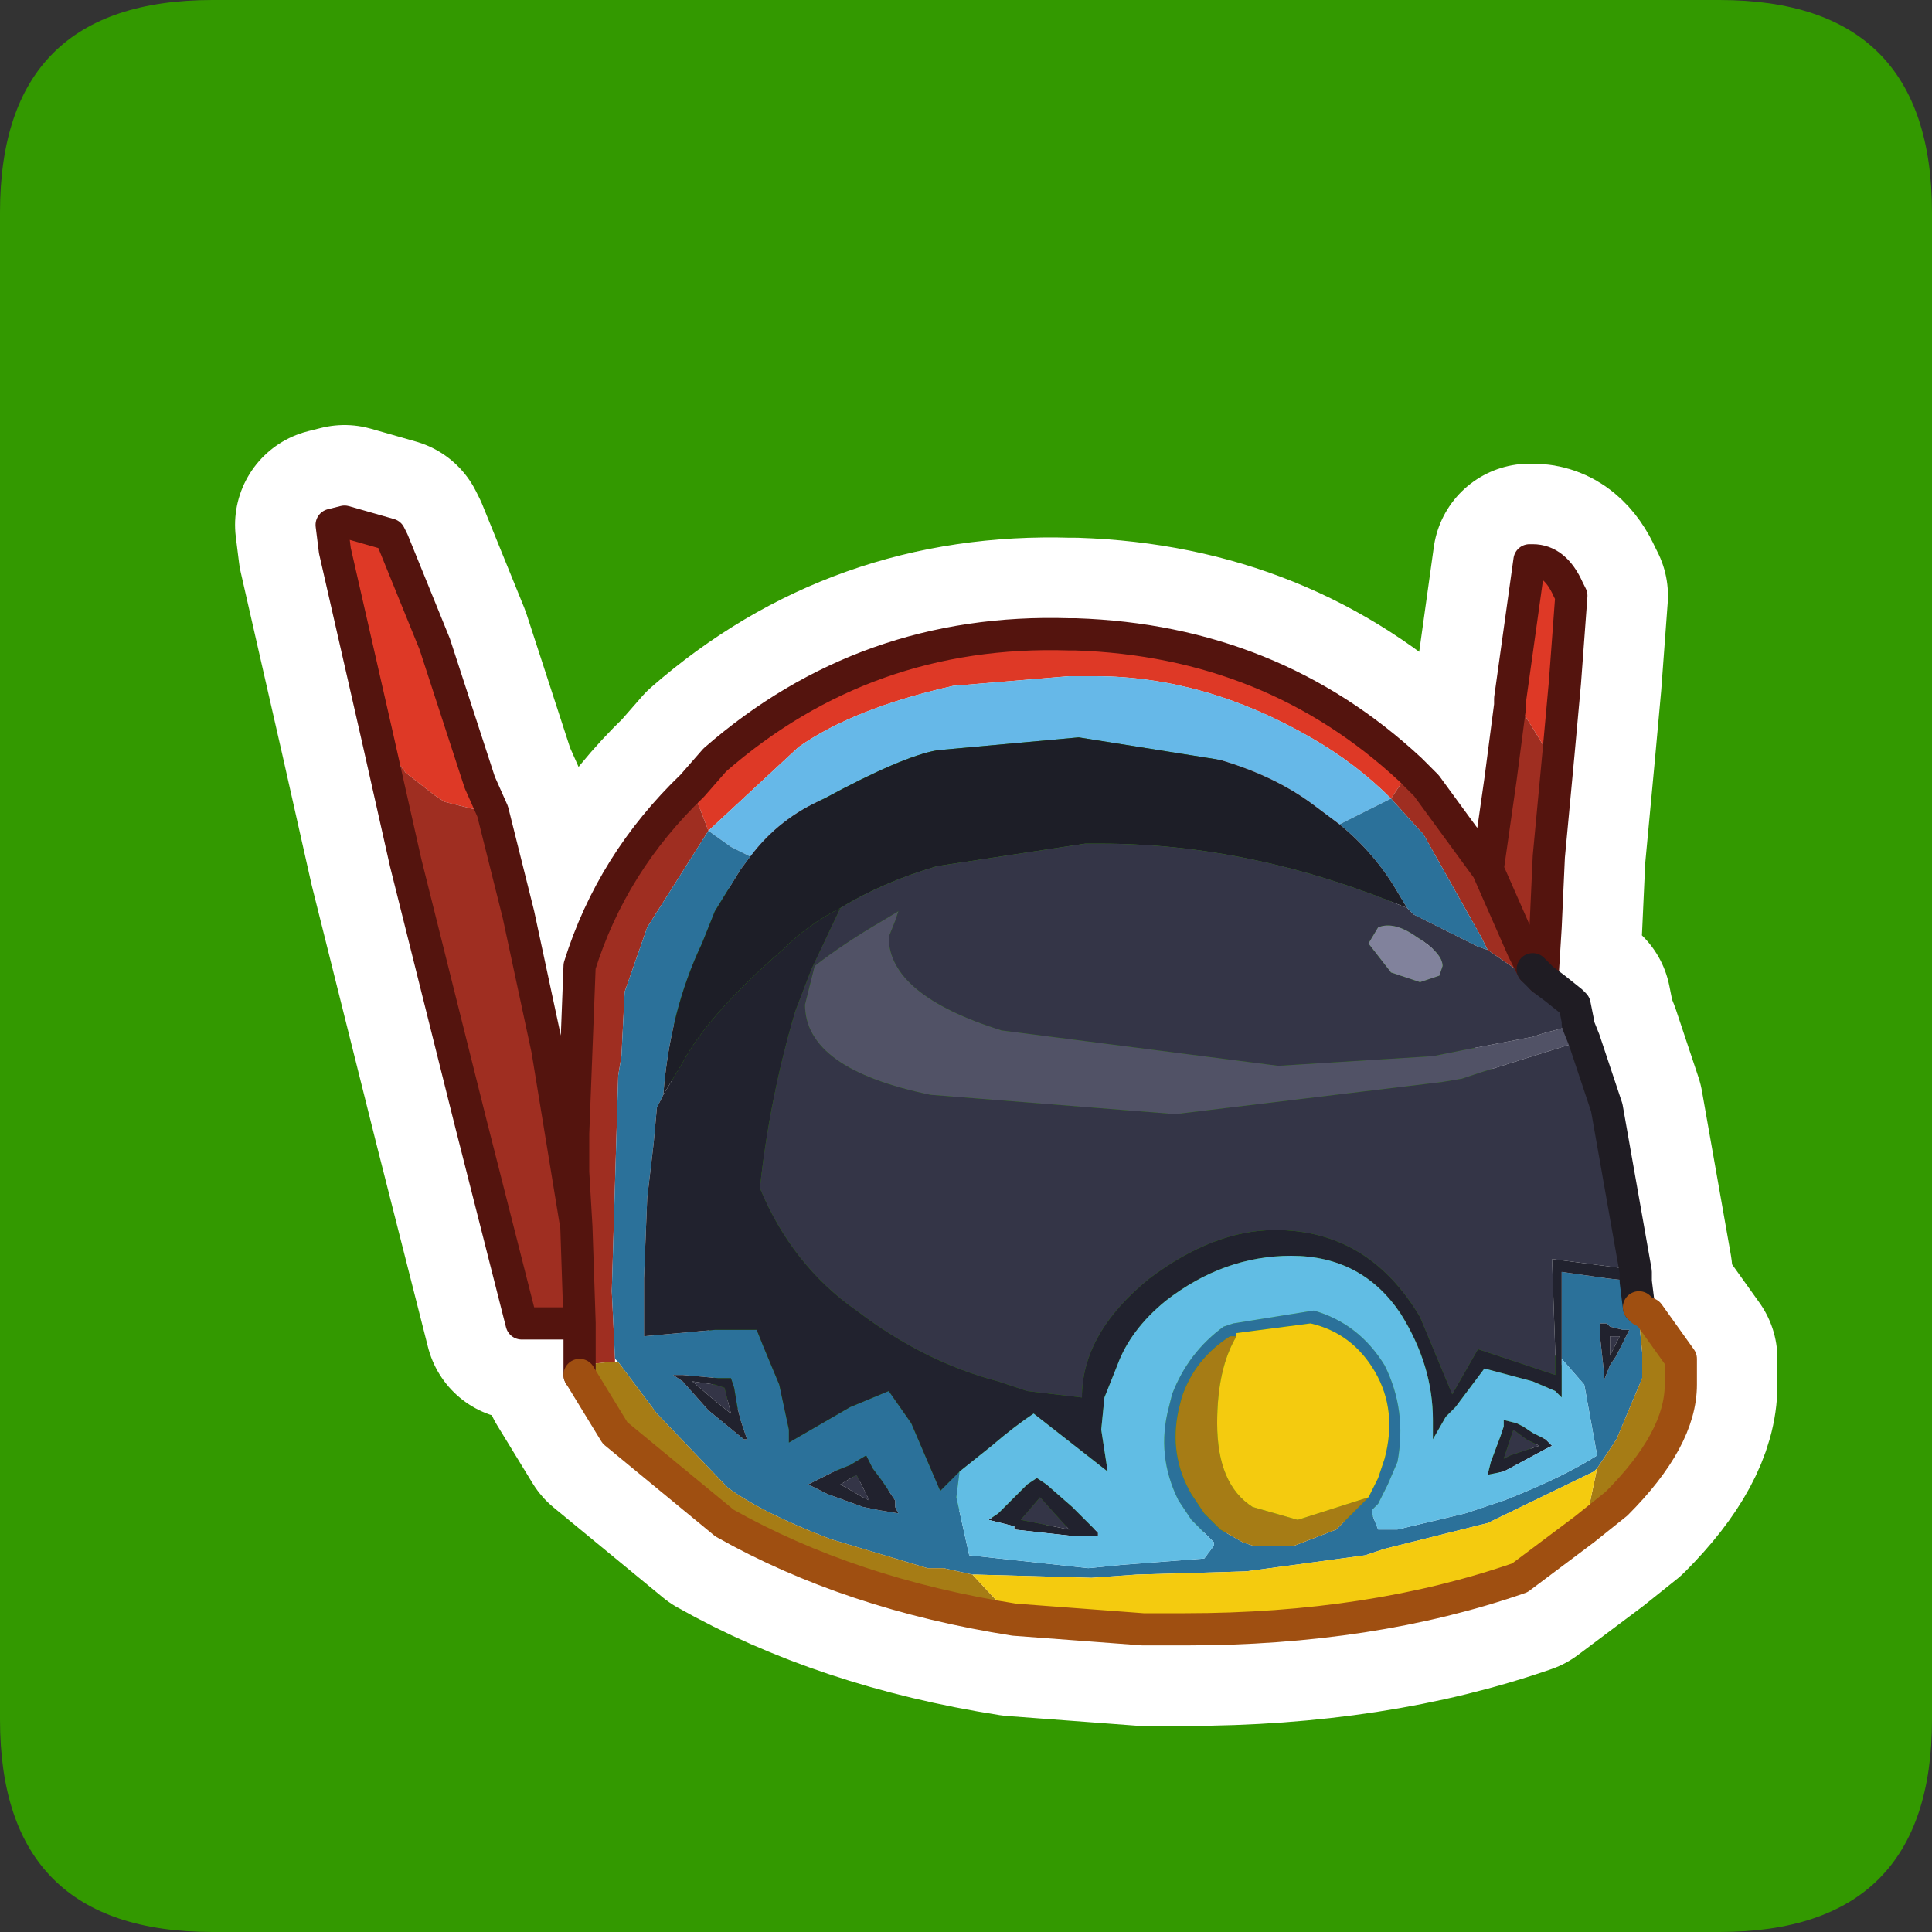 <?xml version="1.0" encoding="UTF-8" standalone="no"?>
<svg xmlns:ffdec="https://www.free-decompiler.com/flash" xmlns:xlink="http://www.w3.org/1999/xlink" ffdec:objectType="frame" height="30.0px" width="30.0px" xmlns="http://www.w3.org/2000/svg">
  <rect width="100%" height="100%" fill="#333333" stroke="none"/>
  <g transform="matrix(1.0, 0.0, 0.0, 1.0, 0.0, 0.0)">
    <use ffdec:characterId="1" height="30.0" transform="matrix(1.0, 0.0, 0.0, 1.0, 0.0, 0.0)" width="30.0" xlink:href="#shape0"/>
    <use ffdec:characterId="3" height="30.0" transform="matrix(1.0, 0.0, 0.0, 1.0, 0.0, 0.0)" width="30.0" xlink:href="#sprite0"/>
  </g>
  <defs>
    <g id="shape0" transform="matrix(1.0, 0.0, 0.0, 1.0, 0.0, 0.0)">
      <path d="M0.0 0.0 L30.0 0.0 30.0 30.0 0.0 30.0 0.0 0.0" fill="#33cc66" fill-opacity="0.0" fill-rule="evenodd" stroke="none"/>
    </g>
    <g id="sprite0" transform="matrix(1.0, 0.0, 0.0, 1.0, 0.0, 0.1)">
      <use ffdec:characterId="2" height="30.0" transform="matrix(1.0, 0.0, 0.0, 1.0, 0.0, -0.1)" width="30.0" xlink:href="#shape1"/>
    </g>
    <g id="shape1" transform="matrix(1.0, 0.0, 0.0, 1.0, 0.0, 0.1)">
      <path d="M3.3 -0.1 L26.7 -0.1 Q30.0 -0.1 30.0 3.2 L30.0 26.6 Q30.0 29.9 26.7 29.9 L3.3 29.9 Q0.0 29.9 0.0 26.6 L0.0 3.2 Q0.0 -0.1 3.3 -0.1" fill="#339900" fill-rule="evenodd" stroke="none"/>
      <path d="M6.1 8.3 L6.75 9.9 7.45 12.05 7.65 12.5 8.05 14.1 8.5 16.2 8.95 18.95 8.9 18.1 8.9 17.5 9.0 14.9 Q9.5 13.3 10.75 12.1 L11.1 11.7 Q13.45 9.65 16.6 9.75 L16.7 9.75 Q19.75 9.85 21.9 11.85 L22.15 12.1 23.1 13.4 23.3 12.0 23.45 10.85 23.45 10.75 23.75 8.6 23.8 8.6 Q24.15 8.6 24.35 9.05 L24.4 9.15 24.3 10.5 24.2 11.6 24.05 13.2 24.0 14.3 23.95 15.1 24.15 15.25 24.4 15.45 24.45 15.5 24.5 15.75 24.5 15.8 24.6 16.05 24.95 17.1 25.4 19.65 25.4 19.8 25.45 20.2 25.5 20.25 25.6 20.3 26.1 21.0 26.1 21.4 Q26.1 22.25 25.1 23.25 L24.6 23.65 23.6 24.4 Q21.3 25.2 18.4 25.2 L17.75 25.2 15.75 25.05 Q13.2 24.65 11.25 23.55 L9.55 22.15 9.0 21.25 9.0 21.1 9.0 20.45 8.7 20.45 8.1 20.45 7.3 17.3 6.3 13.3 5.85 11.3 5.2 8.45 5.15 8.05 5.35 8.0 6.05 8.2 6.1 8.3 M9.55 21.05 L9.6 21.05 9.55 21.0 9.55 21.05 Z" fill="none" stroke="#ffffff" stroke-linecap="round" stroke-linejoin="round" stroke-width="3.0"/>
      <path d="M5.85 11.3 L5.2 8.45 5.15 8.05 5.35 8.0 6.05 8.2 6.1 8.3 6.75 9.9 7.45 12.05 7.65 12.5 7.5 12.5 6.9 12.35 6.75 12.25 6.3 11.9 5.85 11.3 M10.75 12.1 L11.1 11.7 Q13.45 9.65 16.6 9.75 L16.7 9.75 Q19.75 9.85 21.9 11.85 L21.7 12.15 21.6 12.3 Q21.05 11.75 20.35 11.35 18.7 10.4 17.0 10.4 L16.65 10.4 16.6 10.4 14.8 10.55 Q13.25 10.9 12.4 11.5 L11.0 12.8 10.75 12.15 10.75 12.1 M23.45 10.75 L23.75 8.6 23.8 8.6 Q24.15 8.6 24.35 9.05 L24.4 9.15 24.3 10.5 24.2 11.6 23.95 11.45 23.55 10.8 23.5 10.75 23.45 10.75" fill="#de3926" fill-rule="evenodd" stroke="none"/>
      <path d="M7.65 12.5 L8.05 14.1 8.5 16.2 8.95 18.95 8.9 18.1 8.9 17.5 9.0 14.9 Q9.5 13.3 10.75 12.1 L10.75 12.15 11.0 12.8 10.05 14.3 9.7 15.3 9.65 16.3 9.6 16.6 9.5 19.95 9.55 21.0 9.55 21.05 9.45 21.05 9.0 21.1 9.0 20.45 8.7 20.45 8.1 20.45 7.3 17.3 6.3 13.3 5.85 11.3 6.3 11.9 6.75 12.25 6.9 12.35 7.5 12.5 7.65 12.5 M21.9 11.85 L22.15 12.1 23.1 13.4 23.3 12.0 23.45 10.85 23.45 10.75 23.5 10.75 23.55 10.8 23.95 11.45 24.2 11.6 24.05 13.2 24.0 14.3 23.95 15.1 24.15 15.25 24.4 15.45 24.45 15.5 24.5 15.75 23.9 15.2 23.1 14.65 23.0 14.45 22.1 12.85 22.05 12.8 21.6 12.3 21.7 12.15 21.9 11.85 M23.8 14.95 L23.65 14.65 23.1 13.4 23.65 14.65 23.8 14.95 23.95 15.1 23.8 14.95 M8.95 18.95 L9.0 20.45 8.95 18.95" fill="#9f2e21" fill-rule="evenodd" stroke="none"/>
      <path d="M11.65 13.2 L11.35 13.05 11.0 12.8 12.4 11.5 Q13.25 10.9 14.8 10.55 L16.6 10.4 16.65 10.4 17.0 10.4 Q18.7 10.4 20.35 11.35 21.05 11.75 21.6 12.3 L20.8 12.7 20.4 12.4 Q19.8 11.95 18.95 11.7 L16.75 11.35 14.55 11.55 Q14.0 11.65 12.8 12.3 12.1 12.6 11.65 13.2" fill="#66b8e8" fill-rule="evenodd" stroke="none"/>
      <path d="M25.4 19.8 L25.45 20.2 25.5 20.25 25.45 20.4 25.5 20.9 25.5 21.3 25.1 22.25 24.8 22.7 24.75 22.75 23.1 23.55 21.5 23.95 21.2 24.05 19.35 24.3 17.65 24.35 16.95 24.4 15.15 24.35 15.1 24.35 14.65 24.25 14.6 24.25 14.4 24.25 12.9 23.8 Q11.85 23.4 11.3 23.0 L10.2 21.85 9.6 21.05 9.55 21.0 9.5 19.95 9.6 16.6 9.65 16.3 9.7 15.3 10.05 14.3 11.0 12.8 11.35 13.05 11.65 13.2 11.5 13.4 11.1 14.05 10.9 14.55 Q10.4 15.6 10.3 16.9 L10.2 17.1 10.15 17.65 10.05 18.5 10.0 19.75 10.0 20.65 11.1 20.55 11.75 20.55 11.85 20.8 12.1 21.4 12.25 22.1 12.25 22.3 13.2 21.75 13.8 21.5 14.15 22.0 14.6 23.05 14.9 22.75 14.85 23.15 15.05 24.05 16.9 24.25 17.4 24.2 18.7 24.1 18.85 23.9 18.85 23.85 18.5 23.5 18.3 23.2 Q17.95 22.5 18.15 21.75 L18.2 21.55 Q18.45 20.9 19.0 20.5 L19.15 20.45 20.4 20.25 Q21.1 20.45 21.5 21.1 21.85 21.8 21.7 22.6 L21.55 22.95 21.4 23.25 21.3 23.35 21.3 23.4 21.4 23.65 21.5 23.65 21.7 23.65 22.75 23.4 23.35 23.2 Q24.25 22.85 24.8 22.5 L24.6 21.4 24.25 21.0 24.25 20.5 24.25 19.65 24.95 19.75 25.4 19.8 M20.8 12.7 L21.6 12.3 22.05 12.8 22.1 12.85 23.0 14.45 23.1 14.65 22.95 14.6 21.95 14.1 21.85 14.0 21.7 13.75 Q21.35 13.15 20.8 12.7 M25.2 20.55 L25.0 20.5 24.95 20.45 24.85 20.45 24.85 20.65 24.85 20.7 24.9 21.15 24.9 21.35 25.0 21.1 25.1 20.95 25.25 20.65 25.3 20.55 25.2 20.55 M21.25 23.15 L21.4 22.85 21.5 22.55 Q21.7 21.8 21.35 21.2 21.0 20.6 20.35 20.45 L19.2 20.6 19.2 20.65 19.1 20.65 Q18.55 21.0 18.35 21.6 L18.3 21.8 Q18.15 22.5 18.5 23.1 L18.7 23.4 18.95 23.65 19.3 23.85 19.45 23.9 19.8 23.9 20.1 23.9 20.75 23.65 20.9 23.5 21.25 23.15 M11.5 21.95 L11.45 21.75 11.4 21.45 11.35 21.3 11.15 21.3 10.6 21.25 10.45 21.25 10.6 21.35 11.0 21.8 11.55 22.25 11.6 22.25 11.5 21.95 M13.55 22.7 L13.45 22.5 13.2 22.65 12.95 22.75 12.75 22.85 12.55 22.95 12.85 23.1 13.4 23.3 13.65 23.35 13.95 23.4 13.9 23.3 13.9 23.2 13.7 22.9 13.55 22.7" fill="#2b719a" fill-rule="evenodd" stroke="none"/>
      <path d="M11.65 13.2 Q12.1 12.6 12.8 12.3 14.0 11.65 14.55 11.55 L16.75 11.35 18.95 11.7 Q19.8 11.95 20.4 12.4 L20.8 12.7 Q21.35 13.15 21.7 13.75 L21.85 14.0 Q19.45 13.0 17.1 13.0 L16.85 13.0 14.55 13.35 Q13.7 13.6 13.05 14.0 12.55 14.25 12.15 14.65 11.0 15.65 10.6 16.4 L10.3 16.9 Q10.4 15.6 10.9 14.55 L11.1 14.05 11.5 13.4 11.65 13.2" fill="#1d1e27" fill-rule="evenodd" stroke="none"/>
      <path d="M24.5 15.8 L24.6 16.05 23.8 16.3 23.0 16.55 22.7 16.65 22.4 16.7 18.25 17.2 14.45 16.9 Q12.5 16.5 12.5 15.5 L12.65 14.9 Q13.1 14.55 13.7 14.2 L13.95 14.05 13.9 14.2 13.8 14.45 Q13.8 15.35 15.55 15.9 L19.85 16.45 22.25 16.3 22.75 16.2 23.8 16.0 23.95 15.95 24.5 15.8" fill="#515266" fill-rule="evenodd" stroke="none"/>
      <path d="M24.5 15.75 L24.5 15.8 23.95 15.95 23.8 16.0 22.75 16.2 22.25 16.3 19.85 16.45 15.55 15.9 Q13.8 15.35 13.8 14.45 L13.9 14.2 13.95 14.05 13.7 14.2 Q13.1 14.55 12.65 14.9 L12.5 15.5 Q12.5 16.5 14.45 16.9 L18.25 17.2 22.4 16.7 22.7 16.65 23.0 16.55 23.8 16.3 24.6 16.05 24.95 17.1 25.4 19.65 25.25 19.6 24.1 19.45 24.15 20.9 24.15 21.25 22.95 20.85 22.55 21.55 22.05 20.35 Q21.25 19.0 19.8 19.0 18.85 19.0 17.85 19.75 16.8 20.6 16.8 21.6 L15.95 21.5 15.5 21.35 Q14.35 21.05 13.3 20.25 12.3 19.55 11.8 18.35 11.95 16.95 12.35 15.6 L12.6 14.95 13.05 14.0 Q13.7 13.6 14.55 13.35 L16.85 13.0 17.1 13.0 Q19.45 13.0 21.85 14.0 L21.95 14.1 22.95 14.6 23.1 14.65 23.9 15.2 24.5 15.75 M21.25 14.55 L21.6 15.0 22.05 15.15 22.35 15.05 22.4 14.9 Q22.4 14.7 22.0 14.45 21.65 14.2 21.4 14.3 L21.25 14.55 M25.15 20.65 L25.0 20.95 25.0 20.65 25.15 20.65 M23.9 22.35 L23.45 22.5 23.35 22.55 23.5 22.1 23.7 22.25 23.9 22.35 M15.85 23.5 L16.15 23.15 16.6 23.65 15.85 23.5 M13.4 23.0 L13.5 23.2 13.4 23.15 13.05 22.95 13.3 22.8 13.4 23.0 M11.25 21.45 L11.35 21.85 11.1 21.65 10.75 21.35 11.1 21.4 11.25 21.45" fill="#343547" fill-rule="evenodd" stroke="none"/>
      <path d="M25.4 19.65 L25.4 19.8 24.95 19.75 24.25 19.65 24.25 20.5 24.25 21.0 24.25 21.3 24.25 21.6 24.15 21.5 23.8 21.35 23.05 21.15 22.6 21.75 22.45 21.9 22.25 22.25 22.25 22.0 22.25 21.95 Q22.25 21.1 21.75 20.3 21.15 19.4 20.05 19.4 19.0 19.4 18.1 20.1 17.55 20.55 17.35 21.1 L17.15 21.6 17.1 22.1 17.2 22.75 16.05 21.85 Q15.75 22.05 15.4 22.35 L14.9 22.75 14.6 23.05 14.15 22.0 13.8 21.5 13.2 21.75 12.25 22.3 12.25 22.1 12.1 21.4 11.85 20.8 11.75 20.55 11.1 20.55 10.0 20.65 10.0 19.75 10.05 18.5 10.15 17.65 10.2 17.1 10.3 16.9 10.6 16.4 Q11.0 15.65 12.15 14.65 12.55 14.25 13.05 14.0 L12.6 14.95 12.35 15.6 Q11.95 16.95 11.8 18.35 12.3 19.55 13.3 20.25 14.35 21.05 15.5 21.35 L15.95 21.5 16.8 21.6 Q16.8 20.6 17.85 19.75 18.85 19.0 19.8 19.0 21.25 19.0 22.05 20.35 L22.55 21.55 22.95 20.85 24.15 21.25 24.15 20.9 24.1 19.45 25.25 19.6 25.4 19.65 M25.2 20.55 L25.3 20.55 25.25 20.65 25.1 20.95 25.0 21.1 24.9 21.35 24.9 21.15 24.85 20.7 24.85 20.65 24.85 20.45 24.95 20.45 25.0 20.5 25.2 20.55 M25.15 20.65 L25.0 20.65 25.0 20.95 25.15 20.65 M23.3 22.2 L23.35 22.05 23.35 21.95 23.55 22.0 23.65 22.05 23.8 22.15 24.0 22.25 24.1 22.35 24.0 22.4 23.35 22.75 23.1 22.8 23.15 22.6 23.3 22.2 M23.9 22.35 L23.7 22.25 23.5 22.1 23.35 22.55 23.45 22.5 23.9 22.35 M15.5 23.4 L15.7 23.2 15.95 22.95 16.1 22.85 16.25 22.95 16.65 23.3 16.8 23.45 17.05 23.7 17.05 23.75 16.85 23.75 16.65 23.75 15.75 23.65 15.75 23.6 15.35 23.5 15.5 23.4 M15.85 23.5 L16.6 23.65 16.15 23.15 15.85 23.5 M11.5 21.95 L11.6 22.25 11.55 22.25 11.0 21.8 10.6 21.35 10.45 21.25 10.6 21.25 11.15 21.3 11.35 21.3 11.4 21.45 11.45 21.75 11.5 21.95 M13.4 23.0 L13.3 22.8 13.05 22.95 13.4 23.15 13.5 23.2 13.4 23.0 M13.55 22.7 L13.7 22.9 13.9 23.2 13.9 23.3 13.95 23.4 13.65 23.35 13.4 23.3 12.85 23.1 12.55 22.95 12.75 22.85 12.95 22.75 13.2 22.65 13.45 22.5 13.55 22.7 M11.25 21.45 L11.1 21.4 10.75 21.35 11.1 21.65 11.35 21.85 11.25 21.45" fill="#21222e" fill-rule="evenodd" stroke="none"/>
      <path d="M21.25 14.55 L21.4 14.3 Q21.65 14.2 22.0 14.45 22.4 14.7 22.4 14.9 L22.35 15.05 22.05 15.15 21.6 15.0 21.25 14.55" fill="#81829c" fill-rule="evenodd" stroke="none"/>
      <path d="M25.5 20.25 L25.6 20.3 26.1 21.0 26.1 21.4 Q26.1 22.25 25.1 23.25 L24.6 23.65 24.8 22.7 25.1 22.25 25.5 21.3 25.5 20.9 25.45 20.4 25.5 20.25 M15.75 25.05 Q13.2 24.65 11.25 23.55 L9.55 22.15 9.0 21.25 9.0 21.1 9.45 21.05 9.55 21.05 9.6 21.05 10.2 21.85 11.3 23.0 Q11.85 23.4 12.9 23.8 L14.4 24.25 14.6 24.25 14.65 24.25 15.1 24.35 15.75 25.05 M21.25 23.15 L20.9 23.5 20.75 23.65 20.1 23.9 19.8 23.9 19.45 23.9 19.3 23.85 18.95 23.65 18.7 23.4 18.5 23.1 Q18.15 22.5 18.3 21.8 L18.35 21.6 Q18.55 21.0 19.1 20.65 L19.2 20.65 Q18.9 21.15 18.9 22.0 18.9 22.95 19.45 23.3 L20.15 23.5 21.25 23.15" fill="#a67c15" fill-rule="evenodd" stroke="none"/>
      <path d="M14.9 22.75 L15.4 22.35 Q15.75 22.05 16.05 21.85 L17.2 22.75 17.1 22.1 17.15 21.6 17.35 21.1 Q17.55 20.55 18.1 20.1 19.0 19.4 20.05 19.4 21.15 19.4 21.75 20.3 22.25 21.1 22.25 21.95 L22.25 22.0 22.25 22.25 22.45 21.9 22.6 21.75 23.05 21.15 23.8 21.35 24.15 21.5 24.25 21.6 24.25 21.3 24.25 21.0 24.6 21.4 24.8 22.5 Q24.25 22.85 23.35 23.2 L22.75 23.4 21.7 23.65 21.5 23.65 21.4 23.65 21.3 23.4 21.3 23.35 21.4 23.25 21.55 22.95 21.7 22.6 Q21.85 21.8 21.5 21.1 21.1 20.45 20.4 20.25 L19.15 20.45 19.0 20.5 Q18.45 20.9 18.2 21.55 L18.15 21.75 Q17.95 22.5 18.3 23.2 L18.5 23.5 18.85 23.85 18.85 23.9 18.7 24.1 17.4 24.2 16.9 24.25 15.05 24.05 14.85 23.15 14.9 22.75 M23.3 22.2 L23.15 22.6 23.1 22.8 23.35 22.75 24.0 22.4 24.1 22.35 24.0 22.25 23.8 22.15 23.65 22.05 23.55 22.0 23.35 21.95 23.35 22.05 23.3 22.2 M15.5 23.4 L15.35 23.5 15.75 23.6 15.75 23.65 16.65 23.75 16.85 23.75 17.05 23.75 17.05 23.7 16.8 23.45 16.65 23.3 16.25 22.95 16.1 22.85 15.95 22.95 15.7 23.2 15.5 23.4" fill="#61bde4" fill-rule="evenodd" stroke="none"/>
      <path d="M24.6 23.65 L23.6 24.4 Q21.3 25.2 18.4 25.2 L17.75 25.2 15.75 25.05 15.1 24.35 15.15 24.35 16.95 24.4 17.65 24.35 19.35 24.3 21.2 24.05 21.5 23.95 23.1 23.55 24.75 22.75 24.8 22.7 24.6 23.65 M19.2 20.65 L19.2 20.6 20.35 20.45 Q21.0 20.6 21.35 21.2 21.7 21.8 21.5 22.55 L21.4 22.85 21.25 23.15 20.15 23.5 19.45 23.3 Q18.9 22.95 18.9 22.0 18.9 21.15 19.2 20.65" fill="#f4cb0f" fill-rule="evenodd" stroke="none"/>
      <path d="M5.85 11.3 L5.2 8.45 5.15 8.05 5.35 8.0 6.05 8.2 6.1 8.3 6.75 9.9 7.45 12.05 7.65 12.5 8.05 14.1 8.5 16.2 8.95 18.95 8.9 18.1 8.9 17.5 9.0 14.9 Q9.5 13.3 10.75 12.1 L11.1 11.7 Q13.45 9.65 16.6 9.75 L16.7 9.75 Q19.75 9.85 21.9 11.85 L22.15 12.1 23.1 13.4 23.3 12.0 23.45 10.85 23.45 10.75 23.75 8.6 23.8 8.6 Q24.15 8.6 24.35 9.05 L24.4 9.15 24.3 10.5 24.2 11.6 24.05 13.2 24.0 14.3 23.95 15.1 M9.0 21.25 L9.0 21.1 9.0 20.45 8.7 20.45 8.1 20.45 7.3 17.3 6.3 13.3 5.85 11.3 M23.1 13.4 L23.65 14.65 23.8 14.95 M9.0 20.45 L8.95 18.95" fill="none" stroke="#54140e" stroke-linecap="round" stroke-linejoin="round" stroke-width="0.5"/>
      <path d="M23.95 15.1 L24.15 15.25 24.4 15.45 24.45 15.5 24.5 15.75 24.5 15.8 24.6 16.05 24.95 17.1 25.4 19.65 25.4 19.8 25.45 20.2 M23.8 14.95 L23.95 15.1" fill="none" stroke="#1f1c23" stroke-linecap="round" stroke-linejoin="round" stroke-width="0.5"/>
      <path d="M25.45 20.2 L25.5 20.25 25.6 20.3 26.1 21.0 26.1 21.4 Q26.1 22.25 25.1 23.25 L24.6 23.65 23.6 24.4 Q21.3 25.2 18.4 25.2 L17.75 25.2 15.75 25.05 Q13.2 24.65 11.25 23.55 L9.55 22.15 9.0 21.25" fill="none" stroke="#9f4f11" stroke-linecap="round" stroke-linejoin="round" stroke-width="0.5"/>
    </g>
  </defs>
</svg>
